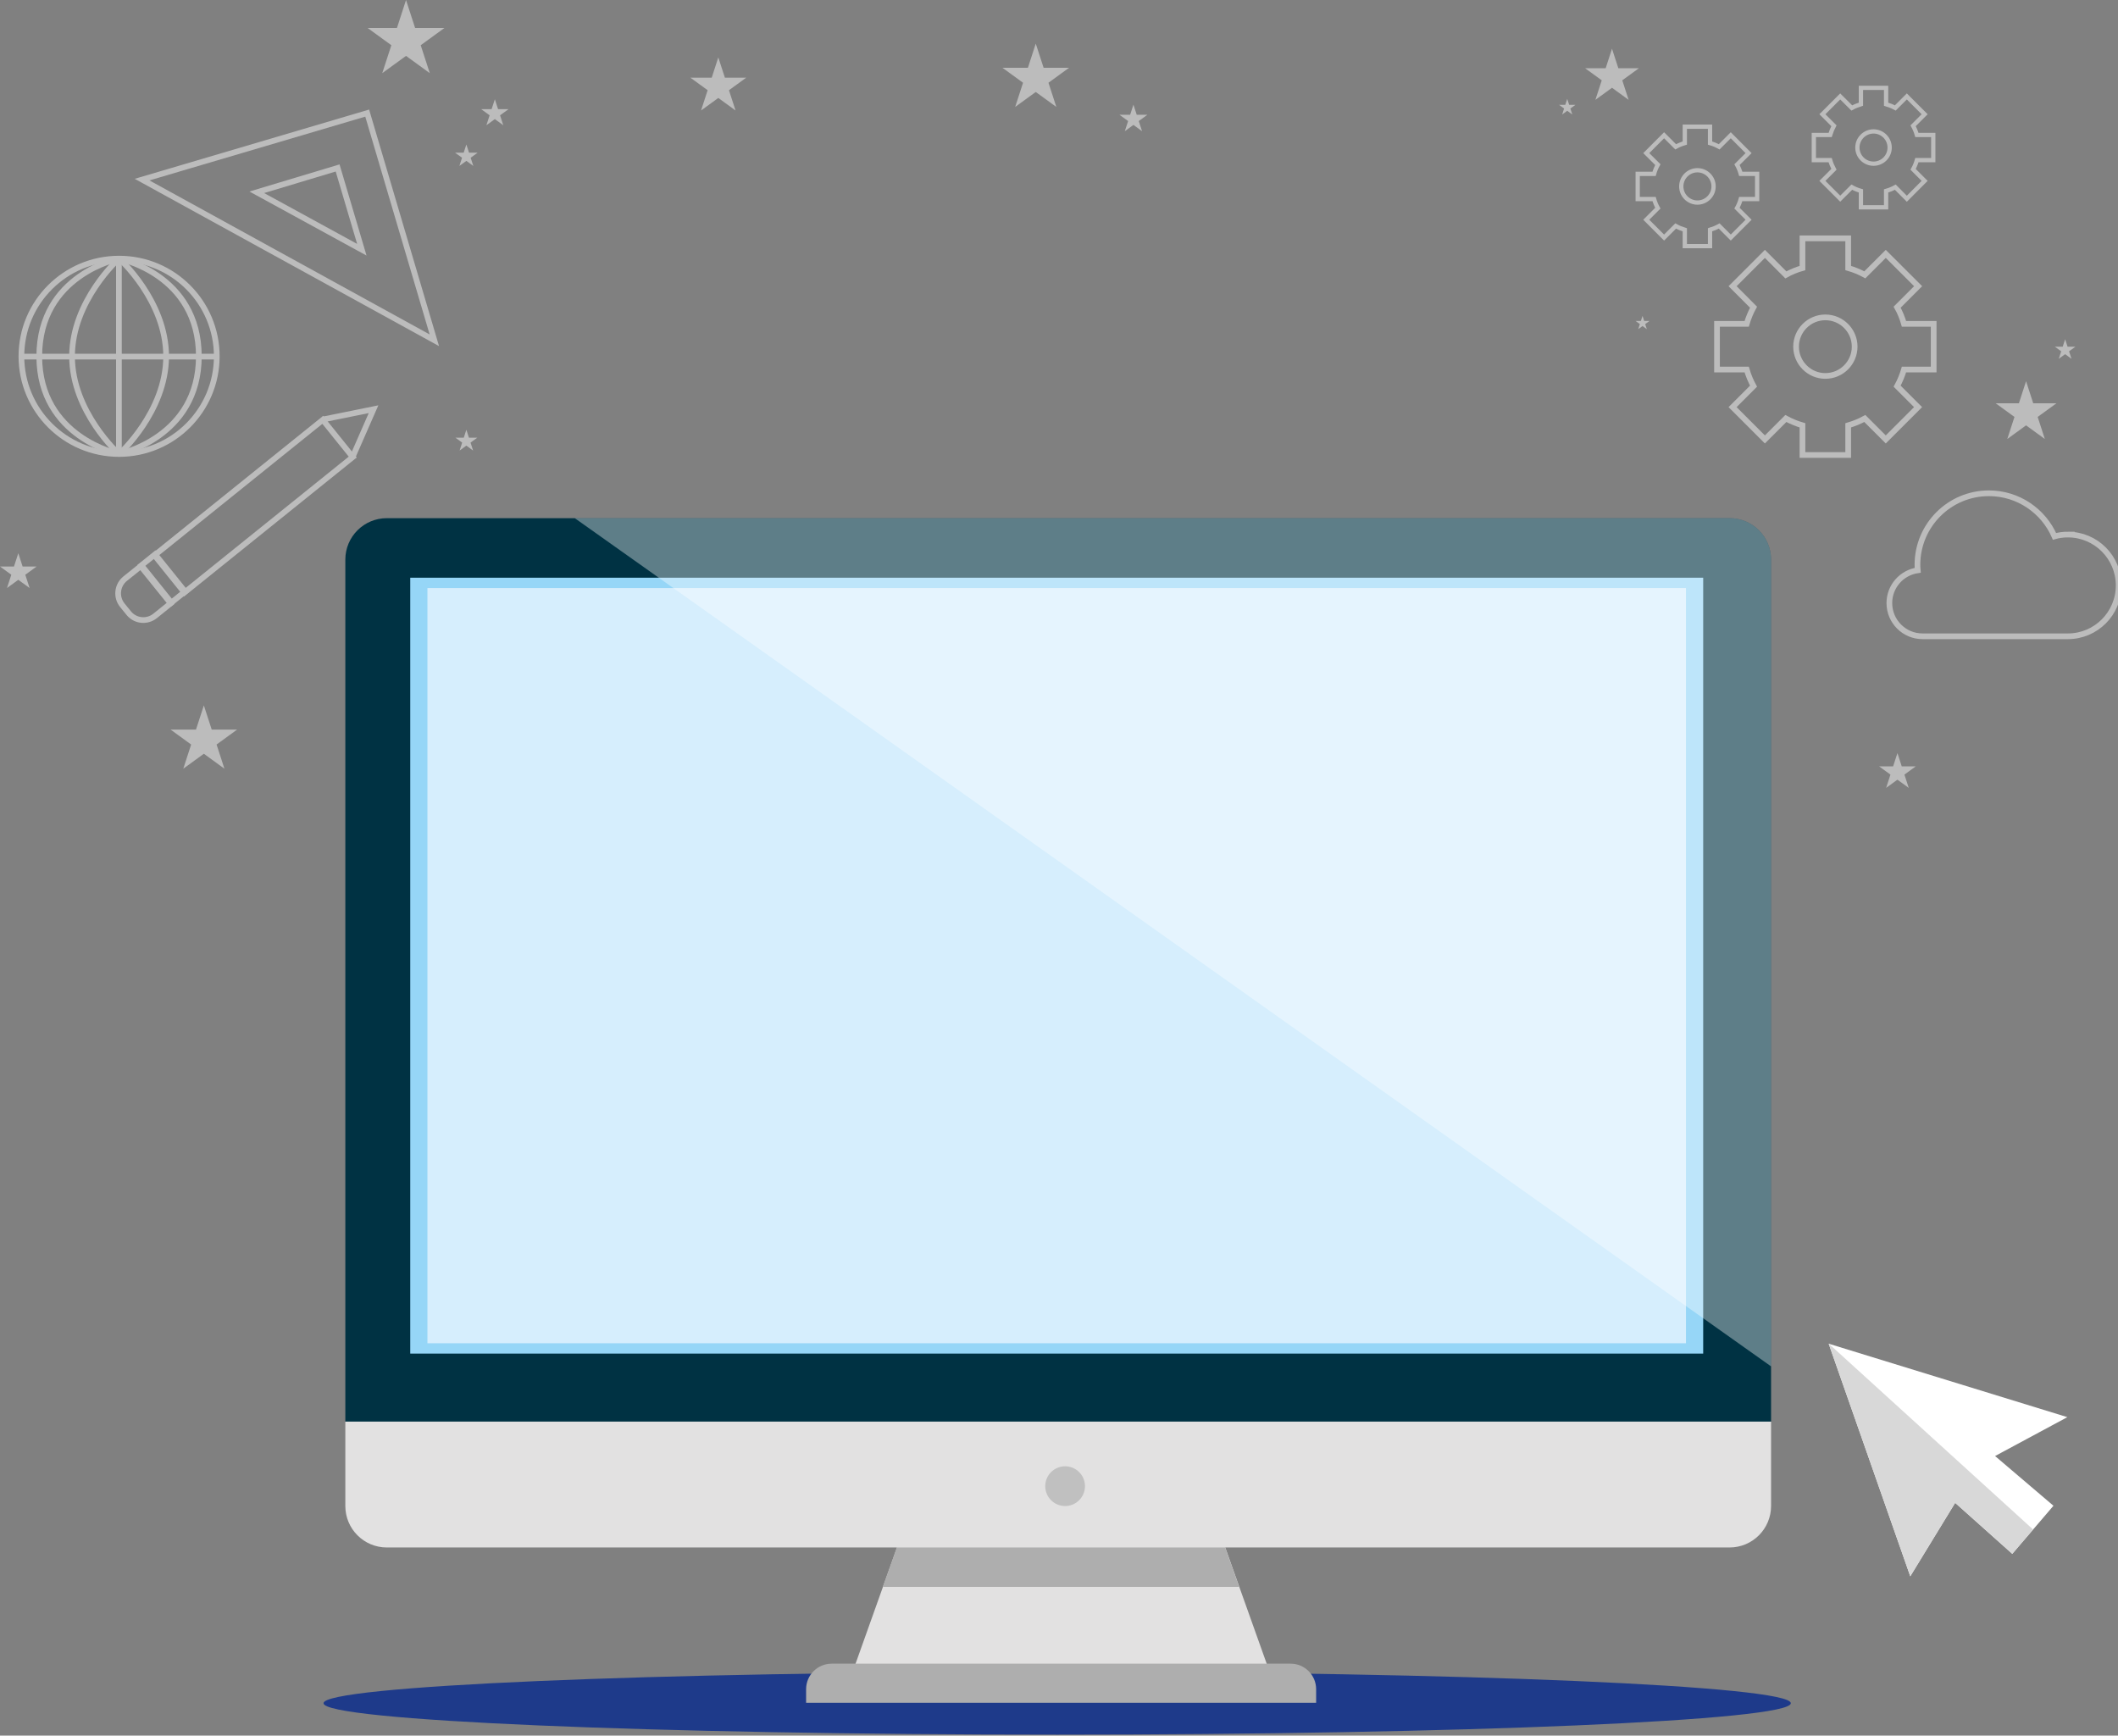 <svg width="371" height="304" xmlns="http://www.w3.org/2000/svg" xmlns:svg="http://www.w3.org/2000/svg" enable-background="new 0 0 500 500" version="1.1" xml:space="preserve">
 <rect width="100%" height="100%" fill="#808080" stroke="none"/>
 <g class="layer">
  <title>Layer 1</title>
  <radialGradient cx="250" cy="250" gradientUnits="userSpaceOnUse" id="SVGID_1_" r="250">
   <stop offset="0" stop-color="#3ECDB8"/>
   <stop offset="1" stop-color="#3EAEB8"/>
  </radialGradient>
  <path d="m313.69,298.33c0,-3.04 -57.53,-5.5 -128.51,-5.5s-128.51,2.47 -128.51,5.5c0,3.04 57.53,5.5 128.51,5.5s128.51,-2.46 128.51,-5.5z" fill="#1e3a8a" id="svg_3"/>
  <g id="svg_4">
   <polygon fill="#E2E1E1" id="svg_5" points="222.998,294.541 148.746,294.541 158.414,267.424 213.33,267.424 "/>
   <polygon fill="#AEAEAE" id="svg_6" points="213.307,267.424 158.39,267.424 154.635,277.957 217.062,277.957 "/>
   <path d="m141.2,298.25l89.34,0l0,-2.37c0,-2.47 -2,-4.48 -4.48,-4.48l-80.38,0c-2.48,0 -4.48,2.01 -4.48,4.48l0,2.37z" fill="#AEAEAE" id="svg_7"/>
   <g id="svg_8">
    <path d="m310.23,98.02c0,-4.01 -3.25,-7.26 -7.27,-7.26l-235.2,0c-4.02,0 -7.27,3.25 -7.27,7.26l0,150.99l249.74,0l0,-150.99z" fill="#003243" id="svg_9"/>
    <path d="m60.49,249.01l0,14.77c0,4.02 3.25,7.27 7.27,7.27l235.2,0c4.02,0 7.27,-3.26 7.27,-7.27l0,-14.77l-249.74,0z" fill="#E2E1E1" id="svg_10"/>
   </g>
   <rect fill="#96D6F7" height="135.9" id="svg_11" width="226.48" x="71.86" y="101.19"/>
   <rect fill="#D6EEFD" height="132.28" id="svg_12" width="220.45" x="74.87" y="103"/>
   <path d="m310.23,98.02c0,-4.01 -3.25,-7.26 -7.27,-7.26l-202.28,0l209.55,148.57l0,-141.31z" fill="#FFFFFF" id="svg_13" opacity="0.37"/>
  </g>
  <g id="svg_14">
   <polygon fill="#FFFFFF" id="svg_15" points="320.32,235.358 334.614,276.096 342.476,263.231 352.481,272.165 359.695,263.742 349.467,255.033 362.13,248.223 "/>
   <polygon fill="#D8D8D8" id="svg_16" points="320.32,235.358 334.614,276.096 342.476,263.231 352.481,272.165 356.13,267.904 320.359,235.37 "/>
  </g>
  <circle cx="186.57" cy="260.31" fill="#C0C0C0" id="svg_39" r="3.48"/>
  <g id="svg_40" opacity="0.47">
   <path d="m362.22,93.63c-0.82,0 -1.6,0.11 -2.34,0.32c-1.93,-4.44 -6.35,-7.55 -11.49,-7.55c-6.92,0 -12.52,5.61 -12.52,12.52c0,0.33 0.02,0.65 0.05,0.97c-2.81,0.41 -4.97,2.82 -4.97,5.74c0,3.21 2.6,5.82 5.81,5.82c1.85,0 23.02,0 25.46,0c4.92,0 8.9,-3.99 8.9,-8.91c0,-4.92 -3.99,-8.91 -8.9,-8.91z" fill="none" id="svg_41" stroke="#FFFFFF" stroke-miterlimit="10"/>
   <path d="m338.71,64.72l0,-8l-5.2,0c-0.29,-1.02 -0.69,-2 -1.2,-2.91l3.68,-3.68l-5.67,-5.66l-3.67,3.67c-0.91,-0.5 -1.89,-0.9 -2.91,-1.19l0,-5.2l-8.01,0l0,5.2c-1.02,0.29 -1.99,0.69 -2.91,1.2l-3.67,-3.68l-5.66,5.66l3.67,3.68c-0.5,0.91 -0.9,1.89 -1.2,2.91l-5.2,0l0,8.01l5.2,0c0.3,1.02 0.7,1.99 1.2,2.91l-3.67,3.67l5.66,5.66l3.67,-3.67c0.92,0.5 1.89,0.9 2.91,1.2l0,5.2l8.01,0l0,-5.2c1.02,-0.3 2,-0.7 2.91,-1.2l3.67,3.67l5.66,-5.66l-3.67,-3.67c0.5,-0.92 0.9,-1.89 1.2,-2.91l5.2,0l0,-0.01zm-18.97,1.13c-2.83,0 -5.13,-2.3 -5.13,-5.13s2.3,-5.13 5.13,-5.13s5.13,2.3 5.13,5.13s-2.3,5.13 -5.13,5.13z" fill="none" id="svg_42" stroke="#FFFFFF" stroke-miterlimit="10"/>
   <path d="m307.79,34.86l0,-4.41l-2.87,0c-0.16,-0.57 -0.38,-1.11 -0.66,-1.61l2.03,-2.02l-3.12,-3.13l-2.03,2.03c-0.5,-0.28 -1.04,-0.5 -1.6,-0.66l0,-2.87l-4.42,0l0,2.87c-0.56,0.16 -1.1,0.38 -1.6,0.66l-2.03,-2.03l-3.12,3.13l2.03,2.02c-0.28,0.5 -0.5,1.04 -0.66,1.61l-2.87,0l0,4.41l2.87,0c0.16,0.56 0.38,1.1 0.66,1.6l-2.03,2.03l3.12,3.12l2.03,-2.03c0.5,0.28 1.04,0.5 1.6,0.67l0,2.86l4.42,0l0,-2.86c0.56,-0.17 1.1,-0.39 1.6,-0.67l2.03,2.03l3.12,-3.12l-2.03,-2.03c0.28,-0.5 0.5,-1.04 0.66,-1.6l2.87,0zm-10.46,0.62c-1.56,0 -2.83,-1.27 -2.83,-2.83s1.27,-2.83 2.83,-2.83s2.83,1.27 2.83,2.83s-1.27,2.83 -2.83,2.83z" fill="none" id="svg_43" stroke="#FFFFFF" stroke-miterlimit="10" stroke-width="0.75"/>
   <path d="m338.64,28.05l0,-4.41l-2.87,0c-0.16,-0.56 -0.38,-1.1 -0.66,-1.61l2.02,-2.02l-3.12,-3.12l-2.02,2.02c-0.5,-0.27 -1.04,-0.49 -1.61,-0.66l0,-2.86l-4.41,0l0,2.86c-0.56,0.17 -1.1,0.39 -1.6,0.66l-2.03,-2.02l-3.12,3.12l2.02,2.02c-0.27,0.51 -0.49,1.05 -0.66,1.61l-2.86,0l0,4.41l2.86,0c0.17,0.57 0.39,1.1 0.66,1.61l-2.02,2.02l3.12,3.12l2.03,-2.02c0.5,0.28 1.04,0.5 1.6,0.66l0,2.87l4.41,0l0,-2.87c0.57,-0.16 1.11,-0.38 1.61,-0.66l2.02,2.03l3.12,-3.13l-2.02,-2.02c0.28,-0.51 0.5,-1.04 0.66,-1.61l2.87,0zm-10.46,0.62c-1.56,0 -2.83,-1.26 -2.83,-2.82s1.27,-2.83 2.83,-2.83s2.82,1.27 2.82,2.83s-1.26,2.82 -2.82,2.82z" fill="none" id="svg_44" stroke="#FFFFFF" stroke-miterlimit="10" stroke-width="0.75"/>
   <g id="svg_45">
    <rect fill="none" height="8.37" id="svg_46" stroke="#FFFFFF" stroke-miterlimit="10" transform="matrix(0.779 -0.627 0.627 0.779 -92.321 109.492)" width="37.84" x="100.67" y="65.33"/>
    <rect fill="none" height="8.37" id="svg_47" stroke="#FFFFFF" stroke-miterlimit="10" transform="matrix(-0.779 0.627 -0.627 -0.779 290.166 294.577)" width="3.08" x="81.06" y="310.38"/>
    <polyline fill="none" id="svg_48" points="56.533,73.479 65.43,71.675 61.783,79.997 " stroke="#FFFFFF" stroke-miterlimit="10"/>
    <path d="m27.17,107.88c-1.42,1.14 -3.49,0.92 -4.63,-0.5l-1.12,-1.38c-1.14,-1.42 -0.91,-3.5 0.5,-4.64l2.73,-2.19l5.25,6.51l-2.73,2.2z" fill="none" id="svg_49" stroke="#FFFFFF" stroke-miterlimit="10"/>
   </g>
   <path d="m24.89,31.46l51.19,28.14l-11.76,-39.79l-39.43,11.65zm38.49,12.28l-18.4,-10.06l14.16,-4.26l4.24,14.32z" fill="none" id="svg_50" stroke="#FFFFFF" stroke-miterlimit="10"/>
   <circle cx="20.86" cy="62.41" fill="none" id="svg_51" r="17.11" stroke="#FFFFFF" stroke-miterlimit="10"/>
   <line fill="none" id="svg_52" stroke="#FFFFFF" stroke-miterlimit="10" x1="20.83" x2="20.83" y1="79.52" y2="45.3"/>
   <path d="m20.83,79.52c0,0 -8.21,-7.38 -8.21,-17.11c0,-9.73 8.21,-17.11 8.21,-17.11" fill="none" id="svg_53" stroke="#FFFFFF" stroke-miterlimit="10"/>
   <path d="m20.83,79.52c0,0 -13.95,-2.9 -13.95,-17.11c0,-14.34 13.95,-17.11 13.95,-17.11" fill="none" id="svg_54" stroke="#FFFFFF" stroke-miterlimit="10"/>
   <path d="m20.89,79.52c0,0 8.21,-7.38 8.21,-17.11c0,-9.73 -8.21,-17.11 -8.21,-17.11" fill="none" id="svg_55" stroke="#FFFFFF" stroke-miterlimit="10"/>
   <path d="m20.89,79.52c0,0 13.94,-2.9 13.94,-17.11c0,-14.34 -13.94,-17.11 -13.94,-17.11" fill="none" id="svg_56" stroke="#FFFFFF" stroke-miterlimit="10"/>
   <line fill="none" id="svg_57" stroke="#FFFFFF" stroke-miterlimit="10" x1="37.97" x2="3.74" y1="62.46" y2="62.46"/>
   <polygon fill="#FFFFFF" id="svg_58" points="81.689,25.307 82.156,26.743 83.666,26.743 82.444,27.63 82.911,29.066 81.689,28.179 80.468,29.066 80.934,27.63 79.713,26.743 81.223,26.743 "/>
   <polygon fill="#FFFFFF" id="svg_59" points="274.525,17.318 274.864,18.363 275.963,18.363 275.074,19.009 275.414,20.054 274.525,19.408 273.636,20.054 273.976,19.009 273.087,18.363 274.185,18.363 "/>
   <polygon fill="#FFFFFF" id="svg_60" points="282.367,8.532 283.478,11.954 287.076,11.954 284.166,14.068 285.277,17.49 282.367,15.375 279.456,17.49 280.568,14.068 277.657,11.954 281.255,11.954 "/>
   <polygon fill="#FFFFFF" id="svg_61" points="287.713,55.328 288.002,56.216 288.936,56.216 288.18,56.765 288.469,57.653 287.713,57.104 286.958,57.653 287.246,56.765 286.491,56.216 287.425,56.216 "/>
   <polygon fill="#FFFFFF" id="svg_62" points="81.689,75.271 82.142,76.664 83.607,76.664 82.422,77.525 82.875,78.918 81.689,78.057 80.504,78.918 80.957,77.525 79.772,76.664 81.237,76.664 "/>
   <polygon fill="#FFFFFF" id="svg_63" points="35.708,123.552 37.085,127.789 41.541,127.789 37.936,130.408 39.313,134.645 35.708,132.026 32.104,134.645 33.481,130.408 29.876,127.789 34.331,127.789 "/>
   <polygon fill="#FFFFFF" id="svg_64" points="86.68,17.379 87.245,19.121 89.077,19.121 87.595,20.197 88.161,21.939 86.68,20.862 85.198,21.939 85.764,20.197 84.283,19.121 86.114,19.121 "/>
   <polygon fill="#FFFFFF" id="svg_65" points="3.206,96.9 3.963,99.229 6.412,99.229 4.431,100.669 5.187,102.998 3.206,101.558 1.224,102.998 1.981,100.669 0,99.229 2.449,99.229 "/>
   <polygon fill="#FFFFFF" id="svg_66" points="354.896,66.771 356.152,70.638 360.219,70.638 356.929,73.028 358.185,76.895 354.896,74.505 351.606,76.895 352.863,73.028 349.573,70.638 353.639,70.638 "/>
   <polygon fill="#FFFFFF" id="svg_67" points="361.74,59.413 362.166,60.724 363.545,60.724 362.43,61.535 362.856,62.847 361.74,62.036 360.624,62.847 361.051,61.535 359.935,60.724 361.314,60.724 "/>
   <polygon fill="#FFFFFF" id="svg_68" points="332.365,131.908 333.122,134.237 335.571,134.237 333.589,135.677 334.346,138.006 332.365,136.567 330.383,138.006 331.14,135.677 329.159,134.237 331.608,134.237 "/>
   <polygon fill="#FFFFFF" id="svg_69" points="71.122,0 72.712,4.895 77.858,4.895 73.695,7.919 75.285,12.814 71.122,9.789 66.959,12.814 68.549,7.919 64.386,4.895 69.532,4.895 "/>
   <polygon fill="#FFFFFF" id="svg_70" points="181.429,7.637 182.806,11.874 187.261,11.874 183.657,14.493 185.034,18.731 181.429,16.112 177.824,18.731 179.201,14.493 175.596,11.874 180.052,11.874 "/>
   <polygon fill="#FFFFFF" id="svg_71" points="198.539,18.328 199.116,20.104 200.983,20.104 199.472,21.202 200.05,22.978 198.539,21.88 197.028,22.978 197.605,21.202 196.094,20.104 197.962,20.104 "/>
   <polygon fill="#FFFFFF" id="svg_72" points="125.822,10.054 126.976,13.606 130.711,13.606 127.689,15.802 128.843,19.354 125.822,17.159 122.8,19.354 123.954,15.802 120.933,13.606 124.668,13.606 "/>
  </g>
 </g>
</svg>